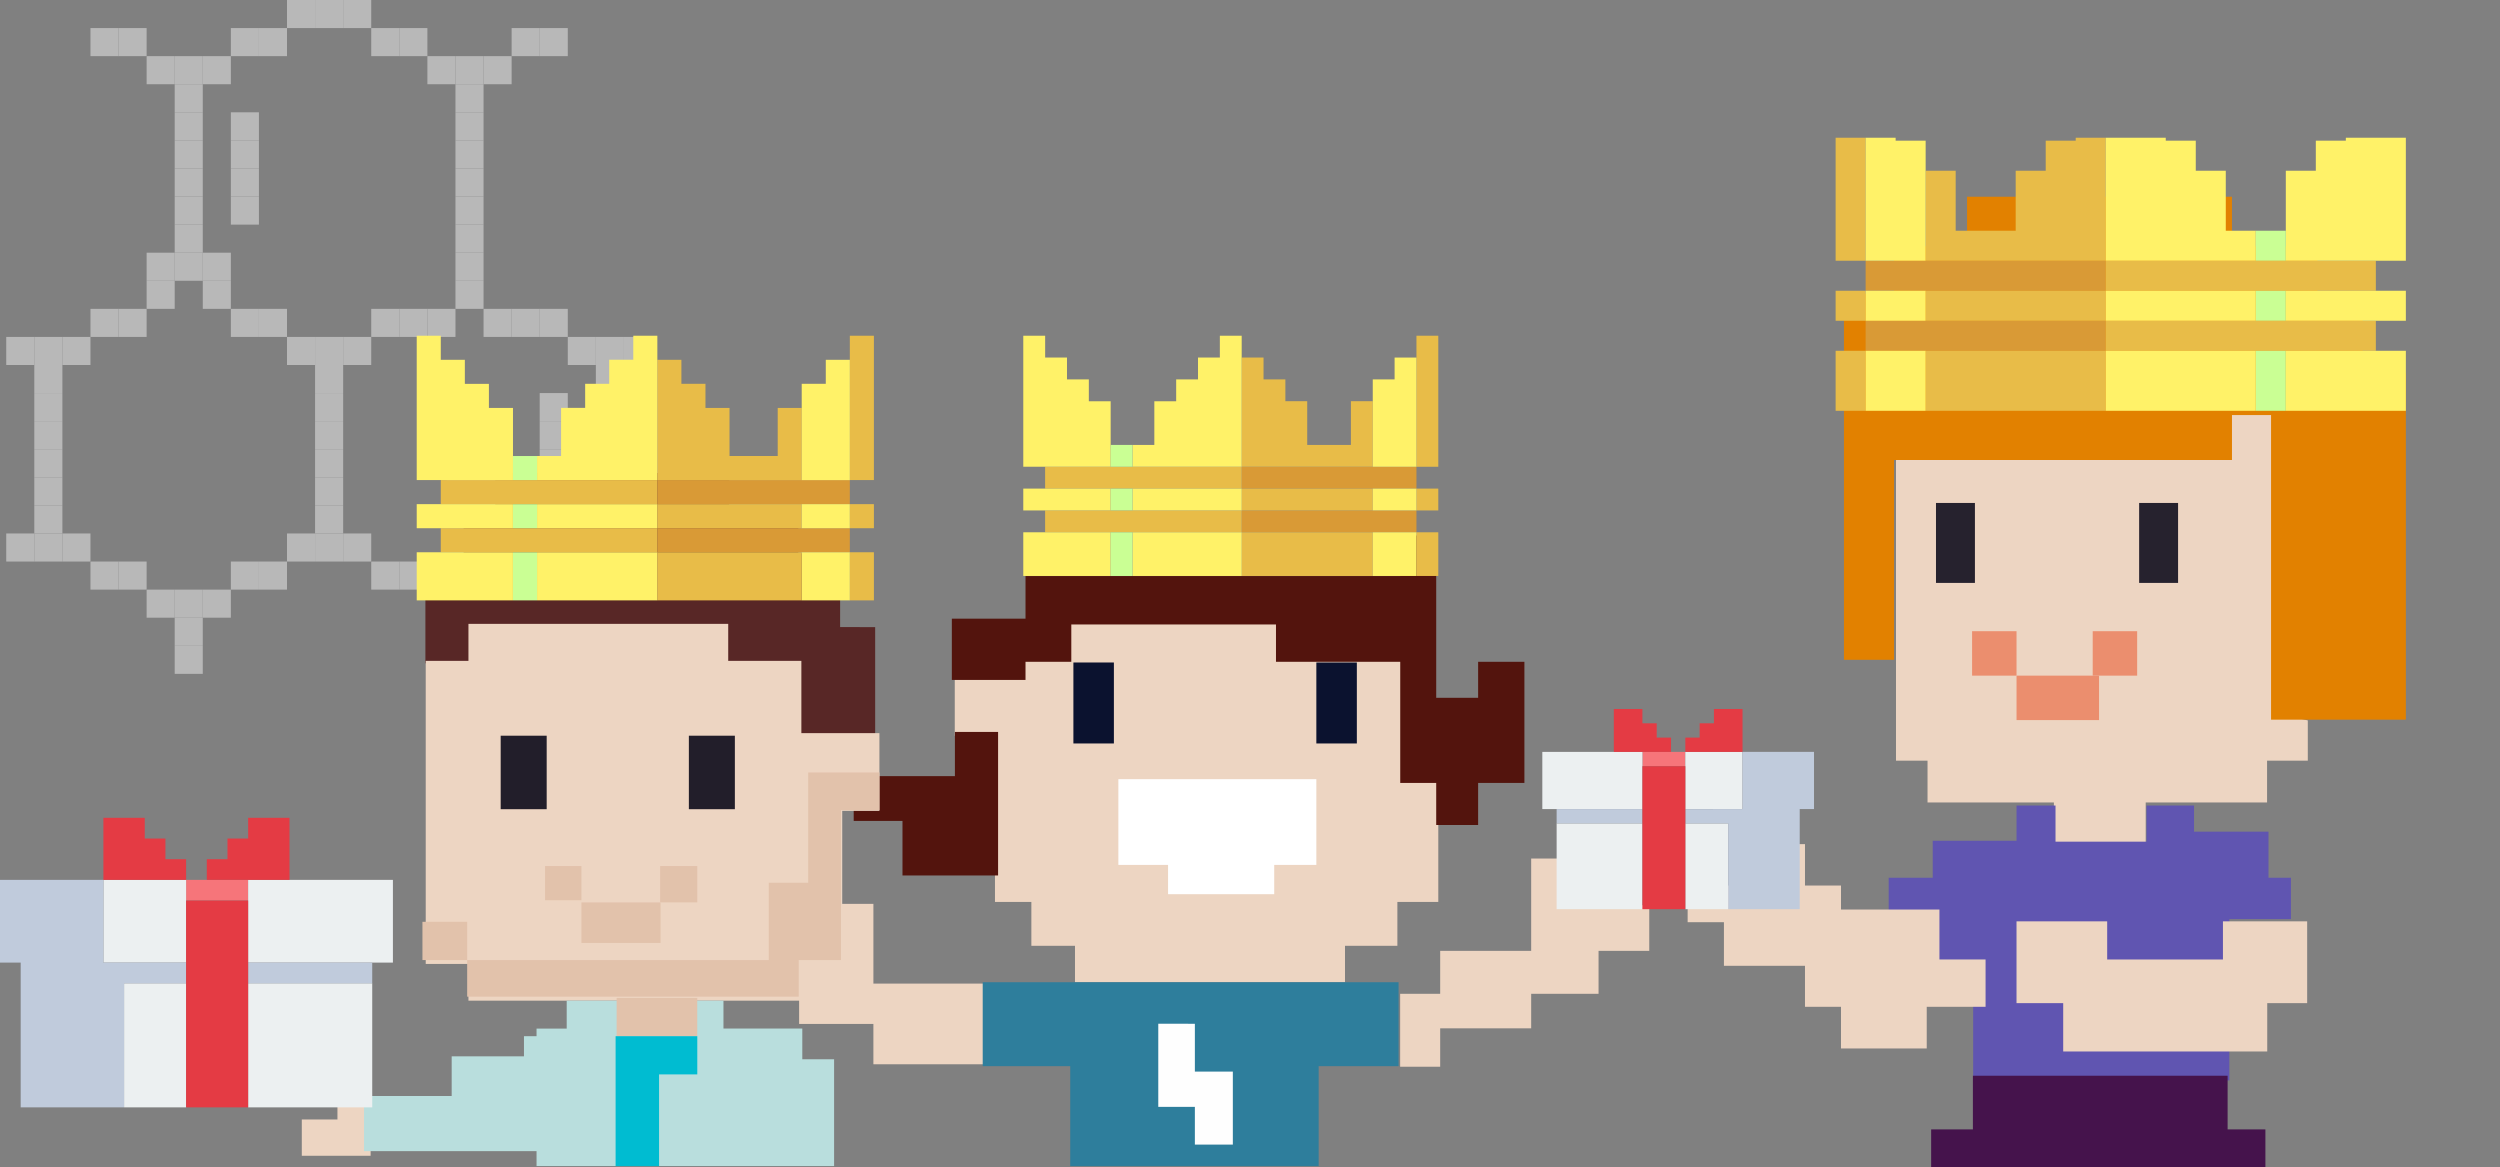 <svg xmlns="http://www.w3.org/2000/svg" xmlns:xlink="http://www.w3.org/1999/xlink" width="264.66" height="123.579" viewBox="0 0 264.66 123.579">
  <rect x="0" y="0" width="264.66" height="123.579" fill="#808080" stroke="none"/>
  <defs>
    <clipPath id="clip-path">
      <rect id="Rectangle_32268" data-name="Rectangle 32268" width="86" height="109" transform="translate(876 3123)" fill="#fff" stroke="#707070" stroke-width="1"/>
    </clipPath>
    <clipPath id="clip-path-2">
      <rect id="Rectangle_25442" data-name="Rectangle 25442" width="96.278" height="87.906" fill="#fff" stroke="#707070" stroke-width="1"/>
    </clipPath>
  </defs>
  <g id="bg-1" transform="translate(-687.34 -3087.421)">
    <g id="Mask_Group_218" data-name="Mask Group 218" transform="translate(-10 -21)" clip-path="url(#clip-path)">
      <g id="Group_38556" data-name="Group 38556" transform="translate(-551 -231.653)">
        <g id="Group_38548" data-name="Group 38548" transform="translate(1426.598 3360.904)">
          <path id="Path_51911" data-name="Path 51911" d="M-1425.986,3441.279v32.016h3.339v4.427h13.378v4.616h9.719v-4.616h12.849v-4.427h4.311v-4.259l-2.967-.672V3436.21h-5.609v5.069Z" transform="translate(1448.445 -3413.601)" fill="#edd5c2"/>
          <path id="Path_51912" data-name="Path 51912" d="M-1413.6,3498.462v3.722h-8.873v3.916h-4.659v3.572h4.659v5.467h4.282v12.42h27.119v-17.075h6.522V3506.1h-2.377v-4.87h-7.882v-2.768h-5.032v3.824h-9.633v-3.824Z" transform="translate(1448.821 -3434.013)" fill="#6055b1"/>
          <path id="Path_51908" data-name="Path 51908" d="M-1434.184,3451.589V3412.83h5.306v-5.017h7.727v-5.243h28.044v5.243h9.045v5.017h4.789v8.43h4.576v36.666h-14.271v-32.242h-4.138v4.757h-35.771v21.147Z" transform="translate(1451.133 -3402.57)" fill="#e28100"/>
          <path id="Path_51909" data-name="Path 51909" d="M-1419.687,3450.8v8.464h4.122V3450.8Z" transform="translate(1446.38 -3418.385)" fill="#26222e"/>
          <path id="Path_51910" data-name="Path 51910" d="M-1419.687,3450.8v8.464h4.122V3450.8Z" transform="translate(1467.887 -3418.385)" fill="#26222e"/>
          <rect id="Rectangle_26818" data-name="Rectangle 26818" width="4.705" height="4.705" transform="translate(30.515 45.991)" fill="#eb8e6e"/>
          <rect id="Rectangle_26820" data-name="Rectangle 26820" width="4.705" height="4.705" transform="translate(43.285 45.991)" fill="#eb8e6e"/>
          <rect id="Rectangle_26819" data-name="Rectangle 26819" width="8.737" height="4.705" transform="translate(35.22 50.696)" fill="#eb8e6e"/>
          <path id="Path_51913" data-name="Path 51913" d="M-1432.343,3511.464h-10.421v-2.541h-3.812v-4.38h-4.655v4.38h-8.172v3.885h4.245v4.615h8.581v4.338h3.812v4.414h9.077v-4.414h6.229v-5.01h-4.884Z" transform="translate(1459.402 -3436.007)" fill="#edd5c2"/>
          <path id="Path_51914" data-name="Path 51914" d="M-1407,3516.7v8.659h4.942v5.118h21.6v-5.118h4.227V3516.7h-8.916v4.038h-12.256V3516.7Z" transform="translate(1442.219 -3439.993)" fill="#edd5c2"/>
          <path id="Path_51915" data-name="Path 51915" d="M-1416.03,3541.021v5.678h-4.419v8.406h35.386V3546.7h-4v-5.678Z" transform="translate(1446.63 -3447.969)" fill="#45134c"/>
          <path id="Path_51916" data-name="Path 51916" d="M-1413.555,3561.667v13.869h4.224v3.958s4.429.4,4.537,0,0-17.827,0-17.827Z" transform="translate(1444.369 -3454.739)" fill="#edd5c2"/>
          <path id="Path_51917" data-name="Path 51917" d="M-1387.687,3561.667v4.535h5.042v8.932h3.347v4.127h4.86v-12.386h-3.9v-5.208Z" transform="translate(1435.887 -3454.739)" fill="#edd5c2"/>
          <path id="Path_51918" data-name="Path 51918" d="M-1416.121,3582.58v4.018h-4.605v4.747h13.846V3586.6h-4.956v-4.018Z" transform="translate(1446.72 -3461.596)" fill="#a52c2a"/>
          <path id="Path_51919" data-name="Path 51919" d="M-1380.055,3581.459v9.242h8.71V3586h-5.5v-4.537" transform="translate(1433.384 -3461.228)" fill="#a62722"/>
        </g>
        <g id="Group_38549" data-name="Group 38549" transform="translate(1442.666 3348.614)">
          <rect id="Rectangle_20960" data-name="Rectangle 20960" width="25.418" height="3.177" transform="translate(3.177 25.418)" fill="#d99a36"/>
          <rect id="Rectangle_20961" data-name="Rectangle 20961" width="25.418" height="3.177" transform="translate(3.177 19.063)" fill="#d99a36"/>
          <rect id="Rectangle_20962" data-name="Rectangle 20962" width="3.177" height="6.354" transform="translate(0 28.595)" fill="#e8bc48"/>
          <rect id="Rectangle_20963" data-name="Rectangle 20963" width="19.063" height="6.354" transform="translate(9.532 28.595)" fill="#e8bc48"/>
          <rect id="Rectangle_20964" data-name="Rectangle 20964" width="28.595" height="3.177" transform="translate(28.595 25.418)" fill="#e8bc48"/>
          <rect id="Rectangle_20965" data-name="Rectangle 20965" width="19.063" height="3.177" transform="translate(9.532 22.24)" fill="#e8bc48"/>
          <rect id="Rectangle_20966" data-name="Rectangle 20966" width="3.177" height="3.177" transform="translate(0 22.24)" fill="#e8bc48"/>
          <rect id="Rectangle_20967" data-name="Rectangle 20967" width="28.595" height="3.177" transform="translate(28.595 19.063)" fill="#e8bc48"/>
          <rect id="Rectangle_20968" data-name="Rectangle 20968" width="3.177" height="19.063" transform="translate(0 0)" fill="#e8bc48"/>
          <path id="Path_50173" data-name="Path 50173" d="M356.64,206.859h-3.177v3.177h-3.177v3.177h-3.177v6.354h-6.354v-6.354h-3.177v9.532H356.64Z" transform="translate(-328.045 -203.682)" fill="#e8bc48"/>
          <rect id="Rectangle_20969" data-name="Rectangle 20969" width="12.709" height="6.354" transform="translate(47.658 28.595)" fill="#fff268"/>
          <rect id="Rectangle_20970" data-name="Rectangle 20970" width="15.886" height="6.354" transform="translate(28.595 28.595)" fill="#fff268"/>
          <rect id="Rectangle_20971" data-name="Rectangle 20971" width="6.354" height="6.354" transform="translate(3.177 28.595)" fill="#fff268"/>
          <rect id="Rectangle_20972" data-name="Rectangle 20972" width="12.709" height="3.177" transform="translate(47.658 22.24)" fill="#fff268"/>
          <rect id="Rectangle_20973" data-name="Rectangle 20973" width="15.886" height="3.177" transform="translate(28.595 22.24)" fill="#fff268"/>
          <rect id="Rectangle_20974" data-name="Rectangle 20974" width="6.354" height="3.177" transform="translate(3.177 22.24)" fill="#fff268"/>
          <path id="Path_50174" data-name="Path 50174" d="M420.594,220.063V201h-3.177v3.177H414.24v3.177h-3.177v3.177h-3.177v9.532Z" transform="translate(-360.227 -201)" fill="#fff268"/>
          <path id="Path_50175" data-name="Path 50175" d="M388.617,220.063v-3.177H385.44v-6.354h-3.177v-3.177h-3.177v-3.177h-3.177V201h-3.177v19.063Z" transform="translate(-344.136 -201)" fill="#fff268"/>
          <path id="Path_50176" data-name="Path 50176" d="M332.213,222.745V210.036h-3.177v-3.177h-3.177v15.886Z" transform="translate(-322.682 -203.682)" fill="#fff268"/>
          <rect id="Rectangle_20975" data-name="Rectangle 20975" width="3.177" height="6.354" transform="translate(44.481 28.595)" fill="#caff94"/>
          <rect id="Rectangle_20976" data-name="Rectangle 20976" width="3.177" height="3.177" transform="translate(44.481 22.24)" fill="#caff94"/>
          <rect id="Rectangle_20977" data-name="Rectangle 20977" width="3.177" height="3.177" transform="translate(44.481 15.886)" fill="#caff94"/>
        </g>
      </g>
    </g>
    <g id="Group_38247" data-name="Group 38247" transform="translate(-2199.432 2294.829)" opacity="0.443">
      <rect id="Rectangle_13872" data-name="Rectangle 13872" width="2.972" height="2.972" transform="translate(2952.824 828.26)" fill="#fff"/>
      <rect id="Rectangle_13873" data-name="Rectangle 13873" width="2.972" height="2.972" transform="translate(2943.907 795.564)" fill="#fff"/>
      <rect id="Rectangle_13874" data-name="Rectangle 13874" width="2.972" height="2.972" transform="translate(2943.907 825.288)" fill="#fff"/>
      <rect id="Rectangle_13875" data-name="Rectangle 13875" width="2.972" height="2.972" transform="translate(2946.879 828.26)" fill="#fff"/>
      <rect id="Rectangle_13876" data-name="Rectangle 13876" width="2.972" height="2.972" transform="translate(2949.852 828.26)" fill="#fff"/>
      <rect id="Rectangle_13877" data-name="Rectangle 13877" width="2.972" height="2.972" transform="translate(2949.852 831.233)" fill="#fff"/>
      <rect id="Rectangle_13878" data-name="Rectangle 13878" width="2.972" height="2.972" transform="translate(2949.852 834.205)" fill="#fff"/>
      <rect id="Rectangle_13879" data-name="Rectangle 13879" width="2.972" height="2.972" transform="translate(2949.852 837.177)" fill="#fff"/>
      <rect id="Rectangle_13880" data-name="Rectangle 13880" width="2.972" height="2.972" transform="translate(2949.852 840.15)" fill="#fff"/>
      <rect id="Rectangle_13881" data-name="Rectangle 13881" width="2.972" height="2.972" transform="translate(2934.99 798.537)" fill="#fff"/>
      <rect id="Rectangle_13882" data-name="Rectangle 13882" width="2.972" height="2.972" transform="translate(2940.935 795.564)" fill="#fff"/>
      <rect id="Rectangle_13883" data-name="Rectangle 13883" width="2.972" height="2.972" transform="translate(2937.962 798.537)" fill="#fff"/>
      <rect id="Rectangle_13884" data-name="Rectangle 13884" width="2.972" height="2.972" transform="translate(2934.99 801.509)" fill="#fff"/>
      <rect id="Rectangle_13885" data-name="Rectangle 13885" width="2.972" height="2.972" transform="translate(2934.99 804.482)" fill="#fff"/>
      <rect id="Rectangle_13886" data-name="Rectangle 13886" width="2.972" height="2.972" transform="translate(2934.99 807.454)" fill="#fff"/>
      <rect id="Rectangle_13887" data-name="Rectangle 13887" width="2.972" height="2.972" transform="translate(2934.99 810.426)" fill="#fff"/>
      <rect id="Rectangle_13888" data-name="Rectangle 13888" width="2.972" height="2.972" transform="translate(2934.99 813.399)" fill="#fff"/>
      <rect id="Rectangle_13889" data-name="Rectangle 13889" width="2.972" height="2.972" transform="translate(2934.99 816.371)" fill="#fff"/>
      <rect id="Rectangle_13890" data-name="Rectangle 13890" width="2.972" height="2.972" transform="translate(2934.99 819.343)" fill="#fff"/>
      <rect id="Rectangle_13891" data-name="Rectangle 13891" width="2.972" height="2.972" transform="translate(2934.99 822.316)" fill="#fff"/>
      <rect id="Rectangle_13892" data-name="Rectangle 13892" width="2.972" height="2.972" transform="translate(2937.962 825.288)" fill="#fff"/>
      <rect id="Rectangle_13893" data-name="Rectangle 13893" width="2.972" height="2.972" transform="translate(2940.935 825.288)" fill="#fff"/>
      <rect id="Rectangle_13894" data-name="Rectangle 13894" width="2.972" height="2.972" transform="translate(2926.073 795.564)" fill="#fff"/>
      <rect id="Rectangle_13895" data-name="Rectangle 13895" width="2.972" height="2.972" transform="translate(2929.045 795.564)" fill="#fff"/>
      <rect id="Rectangle_13896" data-name="Rectangle 13896" width="2.972" height="2.972" transform="translate(2932.018 798.537)" fill="#fff"/>
      <rect id="Rectangle_13897" data-name="Rectangle 13897" width="2.972" height="2.972" transform="translate(2926.073 825.288)" fill="#fff"/>
      <rect id="Rectangle_13898" data-name="Rectangle 13898" width="2.972" height="2.972" transform="translate(2929.045 825.288)" fill="#fff"/>
      <rect id="Rectangle_13899" data-name="Rectangle 13899" width="2.972" height="2.972" transform="translate(2932.018 825.288)" fill="#fff"/>
      <rect id="Rectangle_13900" data-name="Rectangle 13900" width="2.972" height="2.972" transform="translate(2917.156 792.592)" fill="#fff"/>
      <rect id="Rectangle_13901" data-name="Rectangle 13901" width="2.972" height="2.972" transform="translate(2920.128 792.592)" fill="#fff"/>
      <rect id="Rectangle_13902" data-name="Rectangle 13902" width="2.972" height="2.972" transform="translate(2923.101 792.592)" fill="#fff"/>
      <rect id="Rectangle_13903" data-name="Rectangle 13903" width="2.972" height="2.972" transform="translate(2917.156 828.26)" fill="#fff"/>
      <rect id="Rectangle_13904" data-name="Rectangle 13904" width="2.972" height="2.972" transform="translate(2920.128 828.26)" fill="#fff"/>
      <rect id="Rectangle_13905" data-name="Rectangle 13905" width="2.972" height="2.972" transform="translate(2923.101 828.26)" fill="#fff"/>
      <rect id="Rectangle_13906" data-name="Rectangle 13906" width="2.972" height="2.972" transform="translate(2920.128 831.233)" fill="#fff"/>
      <rect id="Rectangle_13907" data-name="Rectangle 13907" width="2.972" height="2.972" transform="translate(2920.128 834.205)" fill="#fff"/>
      <rect id="Rectangle_13908" data-name="Rectangle 13908" width="2.972" height="2.972" transform="translate(2920.128 837.177)" fill="#fff"/>
      <rect id="Rectangle_13909" data-name="Rectangle 13909" width="2.972" height="2.972" transform="translate(2920.128 840.15)" fill="#fff"/>
      <rect id="Rectangle_13910" data-name="Rectangle 13910" width="2.972" height="2.972" transform="translate(2908.239 798.537)" fill="#fff"/>
      <rect id="Rectangle_13911" data-name="Rectangle 13911" width="2.972" height="2.972" transform="translate(2911.211 795.564)" fill="#fff"/>
      <rect id="Rectangle_13912" data-name="Rectangle 13912" width="2.972" height="2.972" transform="translate(2914.183 795.564)" fill="#fff"/>
      <rect id="Rectangle_13913" data-name="Rectangle 13913" width="2.972" height="2.972" transform="translate(2911.211 804.482)" fill="#fff"/>
      <rect id="Rectangle_13914" data-name="Rectangle 13914" width="2.972" height="2.972" transform="translate(2911.211 807.454)" fill="#fff"/>
      <rect id="Rectangle_13915" data-name="Rectangle 13915" width="2.972" height="2.972" transform="translate(2911.211 810.426)" fill="#fff"/>
      <rect id="Rectangle_13916" data-name="Rectangle 13916" width="2.972" height="2.972" transform="translate(2911.211 813.399)" fill="#fff"/>
      <rect id="Rectangle_13917" data-name="Rectangle 13917" width="2.972" height="2.972" transform="translate(2908.239 819.343)" fill="#fff"/>
      <rect id="Rectangle_13918" data-name="Rectangle 13918" width="2.972" height="2.972" transform="translate(2908.239 822.316)" fill="#fff"/>
      <rect id="Rectangle_13919" data-name="Rectangle 13919" width="2.972" height="2.972" transform="translate(2911.211 825.288)" fill="#fff"/>
      <rect id="Rectangle_13920" data-name="Rectangle 13920" width="2.972" height="2.972" transform="translate(2914.183 825.288)" fill="#fff"/>
      <rect id="Rectangle_13921" data-name="Rectangle 13921" width="2.972" height="2.972" transform="translate(2899.322 795.564)" fill="#fff"/>
      <rect id="Rectangle_13922" data-name="Rectangle 13922" width="2.972" height="2.972" transform="translate(2902.294 798.537)" fill="#fff"/>
      <rect id="Rectangle_13923" data-name="Rectangle 13923" width="2.972" height="2.972" transform="translate(2905.266 798.537)" fill="#fff"/>
      <rect id="Rectangle_13924" data-name="Rectangle 13924" width="2.972" height="2.972" transform="translate(2905.266 801.509)" fill="#fff"/>
      <rect id="Rectangle_13925" data-name="Rectangle 13925" width="2.972" height="2.972" transform="translate(2905.266 804.482)" fill="#fff"/>
      <rect id="Rectangle_13926" data-name="Rectangle 13926" width="2.972" height="2.972" transform="translate(2905.266 807.454)" fill="#fff"/>
      <rect id="Rectangle_13927" data-name="Rectangle 13927" width="2.972" height="2.972" transform="translate(2905.266 810.426)" fill="#fff"/>
      <rect id="Rectangle_13928" data-name="Rectangle 13928" width="2.972" height="2.972" transform="translate(2905.266 813.399)" fill="#fff"/>
      <rect id="Rectangle_13929" data-name="Rectangle 13929" width="2.972" height="2.972" transform="translate(2905.266 816.371)" fill="#fff"/>
      <rect id="Rectangle_13930" data-name="Rectangle 13930" width="2.972" height="2.972" transform="translate(2902.294 819.343)" fill="#fff"/>
      <rect id="Rectangle_13931" data-name="Rectangle 13931" width="2.972" height="2.972" transform="translate(2905.266 819.343)" fill="#fff"/>
      <rect id="Rectangle_13932" data-name="Rectangle 13932" width="2.972" height="2.972" transform="translate(2902.294 822.316)" fill="#fff"/>
      <rect id="Rectangle_13933" data-name="Rectangle 13933" width="2.972" height="2.972" transform="translate(2899.322 825.288)" fill="#fff"/>
      <rect id="Rectangle_13934" data-name="Rectangle 13934" width="2.972" height="2.972" transform="translate(2896.349 795.564)" fill="#fff"/>
      <rect id="Rectangle_13935" data-name="Rectangle 13935" width="2.972" height="2.972" transform="translate(2890.405 828.26)" fill="#fff"/>
      <rect id="Rectangle_13936" data-name="Rectangle 13936" width="2.972" height="2.972" transform="translate(2896.349 825.288)" fill="#fff"/>
      <rect id="Rectangle_13937" data-name="Rectangle 13937" width="2.972" height="2.972" transform="translate(2893.377 828.26)" fill="#fff"/>
      <rect id="Rectangle_13938" data-name="Rectangle 13938" width="2.972" height="2.972" transform="translate(2890.405 831.233)" fill="#fff"/>
      <rect id="Rectangle_13939" data-name="Rectangle 13939" width="2.972" height="2.972" transform="translate(2890.405 834.205)" fill="#fff"/>
      <rect id="Rectangle_13940" data-name="Rectangle 13940" width="2.972" height="2.972" transform="translate(2890.405 837.177)" fill="#fff"/>
      <rect id="Rectangle_13941" data-name="Rectangle 13941" width="2.972" height="2.972" transform="translate(2890.405 840.15)" fill="#fff"/>
      <rect id="Rectangle_13942" data-name="Rectangle 13942" width="2.972" height="2.972" transform="translate(2887.432 828.26)" fill="#fff"/>
      <rect id="Rectangle_13943" data-name="Rectangle 13943" width="2.972" height="2.972" transform="translate(2952.824 849.067)" fill="#fff"/>
      <rect id="Rectangle_13944" data-name="Rectangle 13944" width="2.972" height="2.972" transform="translate(2949.852 843.122)" fill="#fff"/>
      <rect id="Rectangle_13945" data-name="Rectangle 13945" width="2.972" height="2.972" transform="translate(2943.907 834.205)" fill="#fff"/>
      <rect id="Rectangle_13946" data-name="Rectangle 13946" width="2.972" height="2.972" transform="translate(2943.907 837.177)" fill="#fff"/>
      <rect id="Rectangle_13947" data-name="Rectangle 13947" width="2.972" height="2.972" transform="translate(2943.907 840.15)" fill="#fff"/>
      <rect id="Rectangle_13948" data-name="Rectangle 13948" width="2.972" height="2.972" transform="translate(2943.907 843.122)" fill="#fff"/>
      <rect id="Rectangle_13949" data-name="Rectangle 13949" width="2.972" height="2.972" transform="translate(2949.852 846.095)" fill="#fff"/>
      <rect id="Rectangle_13950" data-name="Rectangle 13950" width="2.972" height="2.972" transform="translate(2943.907 852.039)" fill="#fff"/>
      <rect id="Rectangle_13951" data-name="Rectangle 13951" width="2.972" height="2.972" transform="translate(2946.879 849.067)" fill="#fff"/>
      <rect id="Rectangle_13952" data-name="Rectangle 13952" width="2.972" height="2.972" transform="translate(2949.852 849.067)" fill="#fff"/>
      <rect id="Rectangle_13953" data-name="Rectangle 13953" width="2.972" height="2.972" transform="translate(2940.935 852.039)" fill="#fff"/>
      <rect id="Rectangle_13954" data-name="Rectangle 13954" width="2.972" height="2.972" transform="translate(2934.99 855.012)" fill="#fff"/>
      <rect id="Rectangle_13955" data-name="Rectangle 13955" width="2.972" height="2.972" transform="translate(2934.99 857.984)" fill="#fff"/>
      <rect id="Rectangle_13956" data-name="Rectangle 13956" width="2.972" height="2.972" transform="translate(2937.962 855.012)" fill="#fff"/>
      <rect id="Rectangle_13957" data-name="Rectangle 13957" width="2.972" height="2.972" transform="translate(2934.99 860.956)" fill="#fff"/>
      <rect id="Rectangle_13958" data-name="Rectangle 13958" width="2.972" height="2.972" transform="translate(2926.073 852.039)" fill="#fff"/>
      <rect id="Rectangle_13959" data-name="Rectangle 13959" width="2.972" height="2.972" transform="translate(2929.045 852.039)" fill="#fff"/>
      <rect id="Rectangle_13960" data-name="Rectangle 13960" width="2.972" height="2.972" transform="translate(2932.018 855.012)" fill="#fff"/>
      <rect id="Rectangle_13961" data-name="Rectangle 13961" width="2.972" height="2.972" transform="translate(2920.128 843.122)" fill="#fff"/>
      <rect id="Rectangle_13962" data-name="Rectangle 13962" width="2.972" height="2.972" transform="translate(2920.128 846.095)" fill="#fff"/>
      <rect id="Rectangle_13963" data-name="Rectangle 13963" width="2.972" height="2.972" transform="translate(2917.156 849.067)" fill="#fff"/>
      <rect id="Rectangle_13964" data-name="Rectangle 13964" width="2.972" height="2.972" transform="translate(2920.128 849.067)" fill="#fff"/>
      <rect id="Rectangle_13965" data-name="Rectangle 13965" width="2.972" height="2.972" transform="translate(2923.101 849.067)" fill="#fff"/>
      <rect id="Rectangle_13966" data-name="Rectangle 13966" width="2.972" height="2.972" transform="translate(2911.211 852.039)" fill="#fff"/>
      <rect id="Rectangle_13967" data-name="Rectangle 13967" width="2.972" height="2.972" transform="translate(2914.183 852.039)" fill="#fff"/>
      <rect id="Rectangle_13968" data-name="Rectangle 13968" width="2.972" height="2.972" transform="translate(2908.239 855.012)" fill="#fff"/>
      <rect id="Rectangle_13969" data-name="Rectangle 13969" width="2.972" height="2.972" transform="translate(2899.322 852.039)" fill="#fff"/>
      <rect id="Rectangle_13970" data-name="Rectangle 13970" width="2.972" height="2.972" transform="translate(2902.294 855.012)" fill="#fff"/>
      <rect id="Rectangle_13971" data-name="Rectangle 13971" width="2.972" height="2.972" transform="translate(2905.266 855.012)" fill="#fff"/>
      <rect id="Rectangle_13972" data-name="Rectangle 13972" width="2.972" height="2.972" transform="translate(2905.266 857.984)" fill="#fff"/>
      <rect id="Rectangle_13973" data-name="Rectangle 13973" width="2.972" height="2.972" transform="translate(2905.266 860.956)" fill="#fff"/>
      <rect id="Rectangle_13974" data-name="Rectangle 13974" width="2.972" height="2.972" transform="translate(2890.405 843.122)" fill="#fff"/>
      <rect id="Rectangle_13975" data-name="Rectangle 13975" width="2.972" height="2.972" transform="translate(2890.405 846.095)" fill="#fff"/>
      <rect id="Rectangle_13976" data-name="Rectangle 13976" width="2.972" height="2.972" transform="translate(2890.405 849.067)" fill="#fff"/>
      <rect id="Rectangle_13977" data-name="Rectangle 13977" width="2.972" height="2.972" transform="translate(2893.377 849.067)" fill="#fff"/>
      <rect id="Rectangle_13978" data-name="Rectangle 13978" width="2.972" height="2.972" transform="translate(2896.349 852.039)" fill="#fff"/>
      <rect id="Rectangle_13979" data-name="Rectangle 13979" width="2.972" height="2.972" transform="translate(2887.432 849.067)" fill="#fff"/>
    </g>
    <g id="nav-2" transform="translate(1832.035 1026.458)">
      <path id="Path_50320" data-name="Path 50320" d="M-1106.892,2163.066v12.569h-4.331v4.645h-5.545v3.858h-28.584v-3.858h-4.619v-4.645h-3.852V2158.05h-4.257V2146h50.576Z" transform="translate(114.46 -19.191)" fill="#edd5c2"/>
      <path id="Path_50318" data-name="Path 50318" d="M-1121.7,2131.05h-3.808v4.294h-39.67v4.51h-7.8v6.485h7.8v-1.925h4.848v-3.948h21.668v3.948h13.154v12.827h3.808v4.451h4.437v-4.451h4.9v-12.827h-4.9v3.814h-4.437V2131.05Z" transform="translate(129.048 -13.393)" fill="#53140d"/>
      <rect id="Rectangle_25451" data-name="Rectangle 25451" width="4.287" height="8.572" transform="translate(-1005.341 2131.097)" fill="#0b122f"/>
      <rect id="Rectangle_25452" data-name="Rectangle 25452" width="4.287" height="8.572" transform="translate(-1031.061 2131.097)" fill="#0b122f"/>
      <path id="Path_50319" data-name="Path 50319" d="M-1116.041,2167v9.077h-4.461v3.1h-11.237v-3.1H-1137V2167Z" transform="translate(110.7 -23.551)" fill="#fff"/>
      <path id="Path_50321" data-name="Path 50321" d="M-1070.264,2167v4.685h-10.714v4.741h5.164v5.775h10.121V2167Z" transform="translate(26.659 -28.555)" fill="#53140d"/>
      <path id="Path_50322" data-name="Path 50322" d="M-1177.873,2186.893v4.944h9.694v4.831h-5.368v4.545h-7.133v3.657h-9.633v4.066h-4.238v-7.724h4.238v-4.545h9.633v-9.775Z" transform="translate(198.081 -35.042)" fill="#edd5c2"/>
      <path id="Path_50323" data-name="Path 50323" d="M-1054.59,2204.71h-12.587v-4.267h-7.863v-4.27h-5.938v-4.541h9.378v-3.906h4.423v8.447h12.587Z" transform="translate(14.943 -31.079)" fill="#edd5c2"/>
      <path id="Path_50324" data-name="Path 50324" d="M-1107.189,2208.281v8.886h-8.459v10.576h-26.3v-10.576h-9.266v-8.886Z" transform="translate(110.553 -43.335)" fill="#2e7e9c"/>
      <path id="Path_50325" data-name="Path 50325" d="M-1118.689,2215.463v5.06h4.019v7.734h-4.019v-4h-3.874v-8.8Z" transform="translate(100.488 -46.119)" fill="#fefefe"/>
      <rect id="Rectangle_20960-2" data-name="Rectangle 20960" width="18.499" height="2.312" transform="translate(-1013.243 2115)" fill="#d99a36"/>
      <rect id="Rectangle_20961-2" data-name="Rectangle 20961" width="18.499" height="2.312" transform="translate(-1013.243 2110.376)" fill="#d99a36"/>
      <rect id="Rectangle_20962-2" data-name="Rectangle 20962" width="2.312" height="4.624" transform="translate(-994.744 2117.313)" fill="#e8bc48"/>
      <rect id="Rectangle_20963-2" data-name="Rectangle 20963" width="13.874" height="4.624" transform="translate(-1013.243 2117.313)" fill="#e8bc48"/>
      <rect id="Rectangle_20964-2" data-name="Rectangle 20964" width="20.811" height="2.312" transform="translate(-1034.054 2115)" fill="#e8bc48"/>
      <rect id="Rectangle_20965-2" data-name="Rectangle 20965" width="13.874" height="2.312" transform="translate(-1013.243 2112.688)" fill="#e8bc48"/>
      <rect id="Rectangle_20966-2" data-name="Rectangle 20966" width="2.312" height="2.312" transform="translate(-994.744 2112.688)" fill="#e8bc48"/>
      <rect id="Rectangle_20967-2" data-name="Rectangle 20967" width="20.811" height="2.312" transform="translate(-1034.054 2110.376)" fill="#e8bc48"/>
      <rect id="Rectangle_20968-2" data-name="Rectangle 20968" width="2.312" height="13.873" transform="translate(-994.744 2096.503)" fill="#e8bc48"/>
      <path id="Path_50173-2" data-name="Path 50173" d="M337.577,206.859h2.312v2.312H342.2v2.312h2.312v4.624h4.625v-4.624h2.312v6.936H337.577Z" transform="translate(-1350.82 1891.956)" fill="#e8bc48"/>
      <rect id="Rectangle_20969-2" data-name="Rectangle 20969" width="9.249" height="4.624" transform="translate(-1036.366 2117.313)" fill="#fff268"/>
      <rect id="Rectangle_20970-2" data-name="Rectangle 20970" width="11.562" height="4.624" transform="translate(-1024.804 2117.313)" fill="#fff268"/>
      <rect id="Rectangle_20971-2" data-name="Rectangle 20971" width="4.625" height="4.624" transform="translate(-999.369 2117.313)" fill="#fff268"/>
      <rect id="Rectangle_20972-2" data-name="Rectangle 20972" width="9.249" height="2.312" transform="translate(-1036.366 2112.688)" fill="#fff268"/>
      <rect id="Rectangle_20973-2" data-name="Rectangle 20973" width="11.562" height="2.312" transform="translate(-1024.804 2112.688)" fill="#fff268"/>
      <rect id="Rectangle_20974-2" data-name="Rectangle 20974" width="4.625" height="2.312" transform="translate(-999.369 2112.688)" fill="#fff268"/>
      <path id="Path_50174-2" data-name="Path 50174" d="M407.885,214.873V201H410.2v2.312h2.312v2.312h2.312v2.312h2.312v6.936Z" transform="translate(-1444.251 1895.503)" fill="#fff268"/>
      <path id="Path_50175-2" data-name="Path 50175" d="M372.731,214.873v-2.312h2.312v-4.624h2.312v-2.312h2.312v-2.312h2.312V201h2.312v13.873Z" transform="translate(-1397.536 1895.503)" fill="#fff268"/>
      <path id="Path_50176-2" data-name="Path 50176" d="M325.859,218.42v-9.248h2.312v-2.312h2.312V218.42Z" transform="translate(-1325.228 1891.956)" fill="#fff268"/>
      <rect id="Rectangle_20975-2" data-name="Rectangle 20975" width="2.312" height="4.624" transform="translate(-1027.117 2117.313)" fill="#caff94"/>
      <rect id="Rectangle_20976-2" data-name="Rectangle 20976" width="2.312" height="2.312" transform="translate(-1027.117 2112.688)" fill="#caff94"/>
      <rect id="Rectangle_20977-2" data-name="Rectangle 20977" width="2.312" height="2.312" transform="translate(-1027.117 2108.064)" fill="#caff94"/>
      <rect id="Rectangle_11848" data-name="Rectangle 11848" width="4.542" height="1.514" transform="translate(-970.821 2140.561)" fill="#f6757a"/>
      <rect id="Rectangle_11849" data-name="Rectangle 11849" width="9.083" height="9.083" transform="translate(-979.904 2148.13)" fill="#ecf0f1"/>
      <rect id="Rectangle_11850" data-name="Rectangle 11850" width="4.542" height="9.083" transform="translate(-966.28 2148.13)" fill="#ecf0f1"/>
      <rect id="Rectangle_11851" data-name="Rectangle 11851" width="10.597" height="6.055" transform="translate(-981.418 2140.561)" fill="#ecf0f1"/>
      <rect id="Rectangle_11852" data-name="Rectangle 11852" width="6.055" height="6.055" transform="translate(-966.28 2140.561)" fill="#ecf0f1"/>
      <rect id="Rectangle_11853" data-name="Rectangle 11853" width="9.083" height="1.514" transform="translate(-979.904 2146.616)" fill="#c0cbdc"/>
      <path id="Path_49641" data-name="Path 49641" d="M176.055,565.055V559h7.569v6.055h-1.514v10.6h-7.569v-9.083H170v-1.514Z" transform="translate(-1136.28 1581.561)" fill="#c0cbdc"/>
      <rect id="Rectangle_11854" data-name="Rectangle 11854" width="4.542" height="15.138" transform="translate(-970.821 2142.075)" fill="#e43b44"/>
      <path id="Path_49642" data-name="Path 49642" d="M175,559.028h1.514v-1.514h1.514V556h3.028v4.542H175Z" transform="translate(-1141.279 1580.02)" fill="#e43b44"/>
      <path id="Path_49643" data-name="Path 49643" d="M183.027,556v1.514h1.514v1.514h1.514v1.514H180V556Z" transform="translate(-1153.849 1580.02)" fill="#e43b44"/>
    </g>
    <g id="nav-1" transform="translate(688.401 3122.961)" clip-path="url(#clip-path-2)">
      <g id="Group_38421" data-name="Group 38421" transform="translate(30.888)">
        <path id="Path_50301" data-name="Path 50301" d="M-1712.611,2608.016v12.017h-8.138v-8.186h-8.533v-3.832h-25.692v3.832h-5.25v-11.642h4.045V2596.1h3.348V2591.7h24.759v4.394h7.326v4.109h4.425v7.809Z" transform="translate(1773.31 -2577.167)" fill="#582726"/>
        <path id="Path_50302" data-name="Path 50302" d="M-1715.884,2638.947h3.936v-8.23h-8.263v-7.649h-7.744v-3.92h-27.5v3.92h-4.523v32.082h4.523v3.894h35.24v-3.894h4.327Z" transform="translate(1773.098 -2588.646)" fill="#edd5c2"/>
        <path id="Path_50303" data-name="Path 50303" d="M-1729.752,2638.77v7.78h-4.87v-7.78Z" transform="translate(1775.599 -2596.425)" fill="#221e2a"/>
        <path id="Path_50304" data-name="Path 50304" d="M-1729.752,2638.77v7.78h-4.87v-7.78Z" transform="translate(1755.677 -2596.425)" fill="#221e2a"/>
        <path id="Path_50305" data-name="Path 50305" d="M-1724.1,2658.621v3.848h-3.933v-3.848Z" transform="translate(1765.969 -2602.48)" fill="#e2c2ab"/>
        <path id="Path_50306" data-name="Path 50306" d="M-1721.589,2665h8.377v4.294h-8.377Z" transform="translate(1751.191 -2605.008)" fill="#e2c2ab"/>
        <path id="Path_50307" data-name="Path 50307" d="M-1703.866,2658.621v3.623h-3.848v-3.623Z" transform="translate(1733.468 -2602.48)" fill="#e2c2ab"/>
        <path id="Path_50308" data-name="Path 50308" d="M-1711.591,2541.213v3.983h-4.075v15.876h-4.469v3.877h-35.1v-3.877h-4.735v-4.046h4.735v4.046h31.926v-8.181h4.177v-11.676Z" transform="translate(1772.743 -2494.978)" fill="#e2c2ab"/>
        <path id="Path_50310" data-name="Path 50310" d="M-1741.205,2581.229v2.956h8.346v3.253h3.366v11.948h4.2v12.8h-7.571v-8.691h-4.677v8.691h-23.452v-28h3.193v-2.956Z" transform="translate(1785.845 -2510.837)" fill="#b9dedd"/>
        <path id="Path_50309" data-name="Path 50309" d="M-1719.5,2684.744v4.053h-8.536v-4.053Z" transform="translate(1761.366 -2614.643)" fill="#e2c2ab"/>
        <path id="Path_50311" data-name="Path 50311" d="M-1719.382,2587.458v4.05h-4.047v15.281h-4.6v-19.331Z" transform="translate(1761.251 -2513.305)" fill="#00bcd1"/>
        <path id="Path_50314" data-name="Path 50314" d="M0,0V3.511H3.093V7.286H6.934V0Z" transform="translate(7.286 79.88) rotate(90)" fill="#edd5c2"/>
        <g id="Group_38419" data-name="Group 38419" transform="translate(12.166)">
          <rect id="Rectangle_20960-3" data-name="Rectangle 20960" width="20.378" height="2.548" transform="translate(25.473 20.378)" fill="#d99a36"/>
          <rect id="Rectangle_20961-3" data-name="Rectangle 20961" width="20.378" height="2.548" transform="translate(25.473 15.283)" fill="#d99a36"/>
          <rect id="Rectangle_20962-3" data-name="Rectangle 20962" width="2.548" height="5.094" transform="translate(45.851 22.925)" fill="#e8bc48"/>
          <rect id="Rectangle_20963-3" data-name="Rectangle 20963" width="15.283" height="5.094" transform="translate(25.473 22.925)" fill="#e8bc48"/>
          <rect id="Rectangle_20964-3" data-name="Rectangle 20964" width="22.925" height="2.548" transform="translate(2.548 20.378)" fill="#e8bc48"/>
          <rect id="Rectangle_20965-3" data-name="Rectangle 20965" width="15.283" height="2.548" transform="translate(25.473 17.831)" fill="#e8bc48"/>
          <rect id="Rectangle_20966-3" data-name="Rectangle 20966" width="2.548" height="2.548" transform="translate(45.851 17.831)" fill="#e8bc48"/>
          <rect id="Rectangle_20967-3" data-name="Rectangle 20967" width="22.925" height="2.548" transform="translate(2.548 15.283)" fill="#e8bc48"/>
          <rect id="Rectangle_20968-3" data-name="Rectangle 20968" width="2.548" height="15.283" transform="translate(45.851)" fill="#e8bc48"/>
          <path id="Path_50173-3" data-name="Path 50173" d="M337.576,206.859h2.548v2.547h2.548v2.548h2.547v5.094h5.1v-5.094h2.548V219.6H337.576Z" transform="translate(-312.103 -204.312)" fill="#e8bc48"/>
          <rect id="Rectangle_20969-3" data-name="Rectangle 20969" width="10.189" height="5.094" transform="translate(0 22.925)" fill="#fff268"/>
          <rect id="Rectangle_20970-3" data-name="Rectangle 20970" width="12.737" height="5.094" transform="translate(12.737 22.925)" fill="#fff268"/>
          <rect id="Rectangle_20971-3" data-name="Rectangle 20971" width="5.094" height="5.094" transform="translate(40.757 22.925)" fill="#fff268"/>
          <rect id="Rectangle_20972-3" data-name="Rectangle 20972" width="10.189" height="2.548" transform="translate(0 17.831)" fill="#fff268"/>
          <rect id="Rectangle_20973-3" data-name="Rectangle 20973" width="12.737" height="2.548" transform="translate(12.737 17.831)" fill="#fff268"/>
          <rect id="Rectangle_20974-3" data-name="Rectangle 20974" width="5.094" height="2.548" transform="translate(40.757 17.831)" fill="#fff268"/>
          <path id="Path_50174-3" data-name="Path 50174" d="M407.884,216.283V201h2.548v2.548h2.548V206.1h2.547v2.548h2.548v7.642Z" transform="translate(-407.884 -201)" fill="#fff268"/>
          <path id="Path_50175-3" data-name="Path 50175" d="M372.73,216.283v-2.548h2.547v-5.094h2.548v-2.548h2.547v-2.548h2.548V201h2.547v15.283Z" transform="translate(-359.993 -201)" fill="#fff268"/>
          <path id="Path_50176-3" data-name="Path 50176" d="M325.858,219.6V209.406h2.548v-2.547h2.547V219.6Z" transform="translate(-285.1 -204.312)" fill="#fff268"/>
          <rect id="Rectangle_20975-3" data-name="Rectangle 20975" width="2.548" height="5.094" transform="translate(10.189 22.925)" fill="#caff94"/>
          <rect id="Rectangle_20976-3" data-name="Rectangle 20976" width="2.548" height="2.548" transform="translate(10.189 17.831)" fill="#caff94"/>
          <rect id="Rectangle_20977-3" data-name="Rectangle 20977" width="2.548" height="2.548" transform="translate(10.189 12.737)" fill="#caff94"/>
        </g>
        <path id="Path_50316" data-name="Path 50316" d="M0,0H6.328V6.3h5.835V25.55H6.328V16.27h-4.2V8.617H0Z" transform="translate(32.137 74.158) rotate(90)" fill="#b9dedd"/>
      </g>
    </g>
    <g id="Group_38422" data-name="Group 38422" transform="translate(687.34 3174)">
      <rect id="Rectangle_11848-2" data-name="Rectangle 11848" width="6.567" height="2.189" transform="translate(19.703 6.568)" fill="#f6757a"/>
      <rect id="Rectangle_11849-2" data-name="Rectangle 11849" width="13.136" height="13.136" transform="translate(26.27 17.515)" fill="#ecf0f1"/>
      <rect id="Rectangle_11850-2" data-name="Rectangle 11850" width="6.567" height="13.136" transform="translate(13.136 17.515)" fill="#ecf0f1"/>
      <rect id="Rectangle_11851-2" data-name="Rectangle 11851" width="15.325" height="8.757" transform="translate(26.27 6.568)" fill="#ecf0f1"/>
      <rect id="Rectangle_11852-2" data-name="Rectangle 11852" width="8.756" height="8.757" transform="translate(10.946 6.568)" fill="#ecf0f1"/>
      <rect id="Rectangle_11853-2" data-name="Rectangle 11853" width="13.136" height="2.189" transform="translate(26.27 15.326)" fill="#c0cbdc"/>
      <path id="Path_49641-2" data-name="Path 49641" d="M180.946,567.757V559H170v8.757h2.189v15.326h10.946V569.946H189.7v-2.189Z" transform="translate(-170 -552.432)" fill="#c0cbdc"/>
      <rect id="Rectangle_11854-2" data-name="Rectangle 11854" width="6.567" height="21.894" transform="translate(19.703 8.757)" fill="#e43b44"/>
      <path id="Path_49642-2" data-name="Path 49642" d="M183.756,560.379h-2.189V558.19h-2.189V556H175v6.568h8.756Z" transform="translate(-164.054 -556)" fill="#e43b44"/>
      <path id="Path_49643-2" data-name="Path 49643" d="M184.378,556v2.189h-2.189v2.189H180v2.189h8.757V556Z" transform="translate(-158.108 -556)" fill="#e43b44"/>
    </g>
  </g>
</svg>
